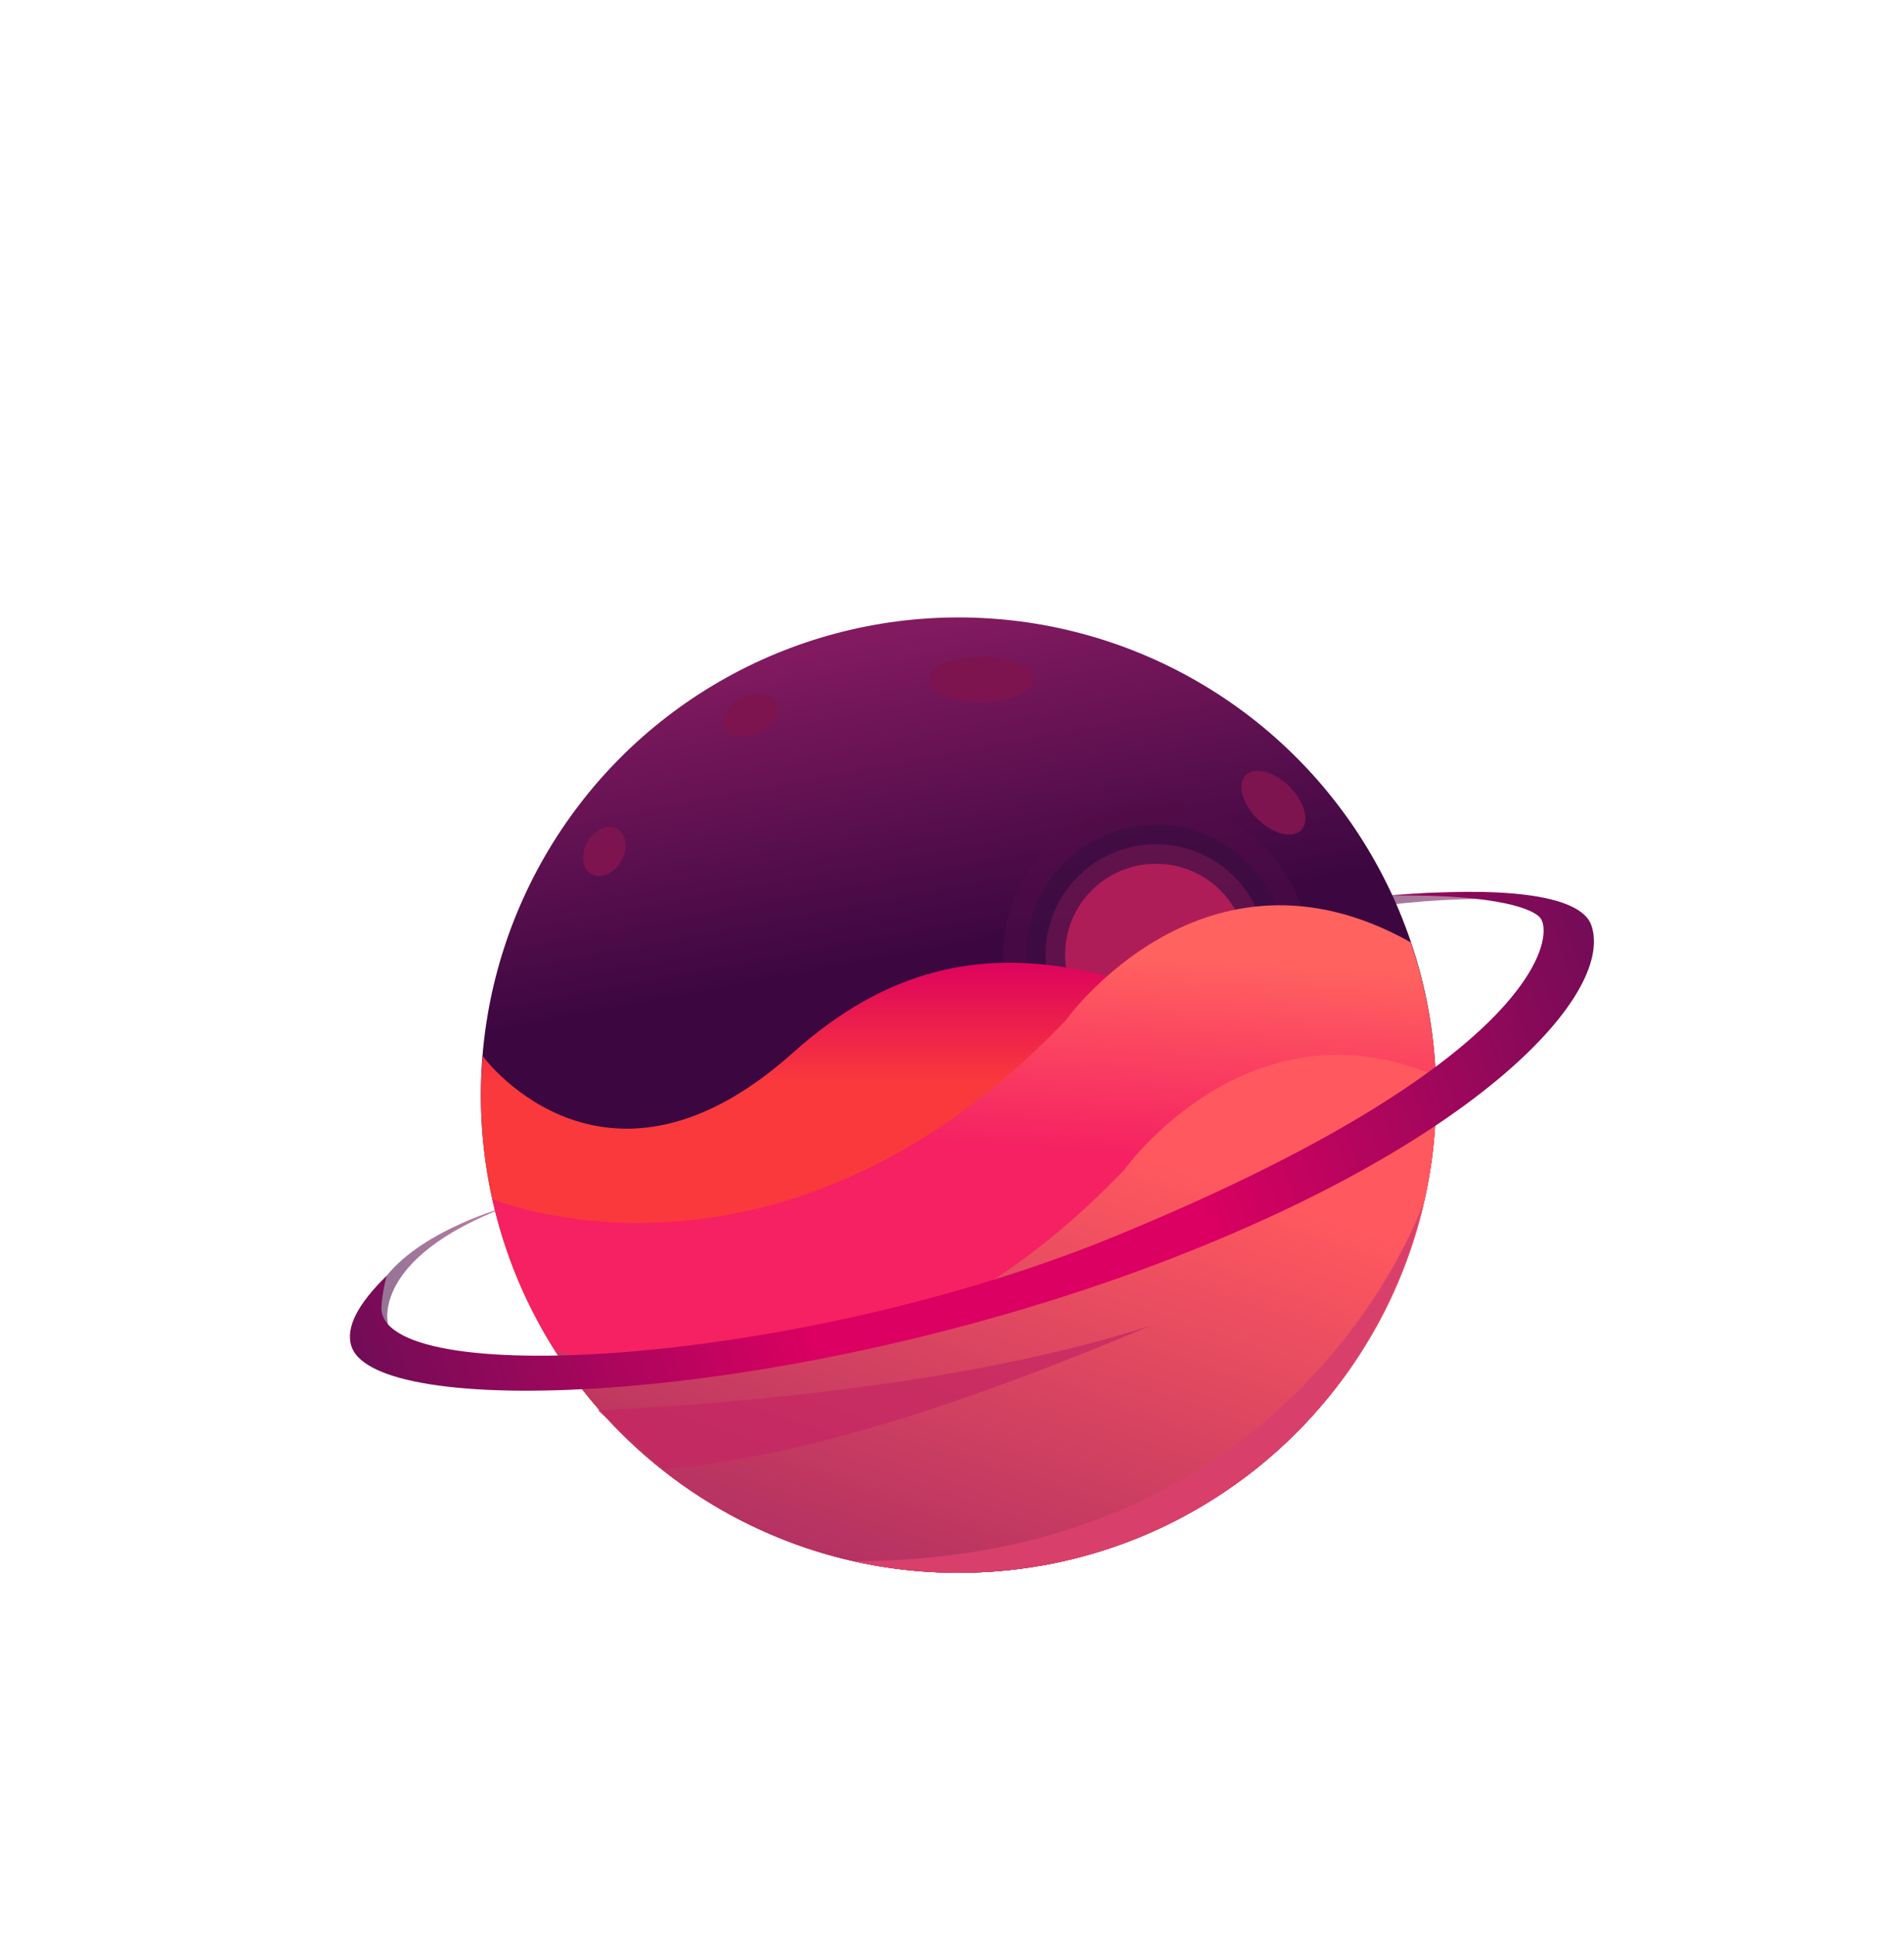 <?xml version="1.0" encoding="utf-8"?>
<!-- Generator: Adobe Illustrator 22.0.0, SVG Export Plug-In . SVG Version: 6.00 Build 0)  -->
<svg version="1.1" id="Слой_1"
	xmlns="http://www.w3.org/2000/svg"
	xmlns:xlink="http://www.w3.org/1999/xlink" x="0px" y="0px" viewBox="0 0 293 298" style="enable-background:new 0 0 293 298;" xml:space="preserve">
	<style type="text/css">
	.st0{fill:url(#SVGID_1_);}
	.st1{opacity:0.57;fill:url(#SVGID_2_);}
	.st2{opacity:0.57;fill:url(#SVGID_3_);}
	.st3{fill:url(#SVGID_4_);}
	.st4{opacity:0.52;fill:#510C48;}
	.st5{opacity:0.52;fill:#350F41;}
	.st6{opacity:0.52;fill:#801854;}
	.st7{fill:#AE1D58;}
	.st8{fill:url(#SVGID_5_);}
	.st9{fill:url(#SVGID_6_);}
	.st10{fill:url(#SVGID_7_);}
	.st11{fill:#7D1450;}
	.st12{fill:url(#SVGID_8_);}
	.st13{fill:#D8406B;}
	.st14{opacity:0.74;fill:#C52763;}
	</style>
	<g id="Планета">
		<radialGradient id="SVGID_1_" cx="144.333" cy="129.333" r="111.913" gradientUnits="userSpaceOnUse">
			<stop offset="0" style="stop-color:#750A40"/>
			<stop offset="1" style="stop-color:#070535"/>
		</radialGradient>
		<linearGradient id="SVGID_2_" gradientUnits="userSpaceOnUse" x1="200.875" y1="140.079" x2="231.72" y2="140.079">
			<stop offset="0" style="stop-color:#3C0741"/>
			<stop offset="1" style="stop-color:#8A1C63"/>
		</linearGradient>
		<path class="st1" d="M231.7,138.3c0,0-22.7-0.5-30.8,4.5c0,0,4.4-2.9,9.9-4.5c2.4-0.7,6.9-0.8,8.2-0.9c4.3-0.3,10.9,0.5,10.9,0.5
		L231.7,138.3z"/>
		<linearGradient id="SVGID_3_" gradientUnits="userSpaceOnUse" x1="56.139" y1="195.5" x2="77.875" y2="195.5">
			<stop offset="0" style="stop-color:#3C0741"/>
			<stop offset="1" style="stop-color:#8A1C63"/>
		</linearGradient>
		<path class="st2" d="M59.7,203.7c0,0-2.7-10,18.2-18c0,0-12.6,3.4-18.4,10.6s-2.4,8.9-2.4,8.9L59.7,203.7z"/>
		<linearGradient id="SVGID_4_" gradientUnits="userSpaceOnUse" x1="143.337" y1="146.218" x2="133.281" y2="92.403">
			<stop offset="0" style="stop-color:#3C0741"/>
			<stop offset="1" style="stop-color:#8A1C63"/>
		</linearGradient>
		<circle class="st3" cx="147.5" cy="168.5" r="73.5"/>
		<g>
			<circle class="st4" cx="177.9" cy="146.9" r="23.5"/>
			<circle class="st5" cx="177.9" cy="146.9" r="20"/>
			<circle class="st6" cx="177.9" cy="146.9" r="17"/>
			<circle class="st7" cx="177.9" cy="146.9" r="14"/>
		</g>
		<linearGradient id="SVGID_5_" gradientUnits="userSpaceOnUse" x1="147.399" y1="147.333" x2="147.399" y2="166.667">
			<stop offset="0" style="stop-color:#DC015F"/>
			<stop offset="1" style="stop-color:#FA393C"/>
		</linearGradient>
		<path class="st8" d="M220.8,173.7C179.6,150.4,151,136,122,162c-28.5,25.5-47.1,1.4-47.7,0.5c-0.2,2-0.3,4-0.3,6
		c0,40.6,32.9,73.5,73.5,73.5C186.4,242,218.1,211.8,220.8,173.7z"/>
		<linearGradient id="SVGID_6_" gradientUnits="userSpaceOnUse" x1="148.489" y1="176.112" x2="150.489" y2="145.445">
			<stop offset="0" style="stop-color:#F52162"/>
			<stop offset="1" style="stop-color:#FF625F"/>
		</linearGradient>
		<path class="st9" d="M75.8,184.5c7.3,32.9,36.6,57.5,71.7,57.5c40.6,0,73.5-32.9,73.5-73.5c0-8.2-1.4-16.1-3.9-23.5
		c-31.8-17.9-53.1,12-53.1,12C120.4,202.6,76.5,184.8,75.8,184.5z"/>
		<linearGradient id="SVGID_7_" gradientUnits="userSpaceOnUse" x1="160.515" y1="172.57" x2="133.848" y2="251.237">
			<stop offset="0" style="stop-color:#FF585F"/>
			<stop offset="1" style="stop-color:#AB2D62"/>
		</linearGradient>
		<path class="st10" d="M85.4,207.7c13,20.6,36,34.3,62.1,34.3c40.6,0,73.5-32.9,73.5-73.5c0-1,0-2-0.1-3C192,153.3,173,180,173,180
		C132,222.9,90.8,209.7,85.4,207.7z"/>
		<g>
			<g>
				<ellipse transform="matrix(0.5 -0.866 0.866 0.5 -66.949 146.04)" class="st11" cx="93" cy="131" rx="4" ry="3"/>
				<ellipse class="st11" cx="151" cy="104.5" rx="8" ry="3.5"/>
				<ellipse transform="matrix(0.904 -0.428 0.428 0.904 -35.971 60.033)" class="st11" cx="115.5" cy="110" rx="4.5" ry="3"/>

				<ellipse transform="matrix(0.707 -0.707 0.707 0.707 -29.921 174.765)" class="st11" cx="196" cy="123.5" rx="3.5" ry="6"/>
			</g>
		</g>
		<linearGradient id="SVGID_8_" gradientUnits="userSpaceOnUse" x1="47.53" y1="220.135" x2="259.267" y2="143.2">
			<stop offset="0" style="stop-color:#600E55"/>
			<stop offset="0.346" style="stop-color:#DB0061"/>
			<stop offset="0.624" style="stop-color:#DB0061"/>
			<stop offset="1" style="stop-color:#600E55"/>
		</linearGradient>
		<path class="st12" d="M244.9,142.4c-1.7-5-14.8-6-30.6-4.6c16.7-0.2,21.7,2.2,22.7,3.4c2.4,2.9-0.5,22.4-65.6,49.1
		C122.3,210.4,57.9,213.9,58.7,201c0.1-1.4,0.3-2.8,0.8-4.7c-4.4,4.3-6.4,8-5.4,10.9c3.7,11,61.9,9.5,119.3-11
		C225.7,177.4,248.6,153.4,244.9,142.4z"/>
		<path class="st13" d="M219,185.2c0,0-18.7,55.1-87.8,55c5.2,1.2,10.7,1.8,16.3,1.8C182.3,242,211.5,217.7,219,185.2L219,185.2z"/>
		<path class="st14" d="M177,204c-27.4,8.8-62.2,11.9-85,13c1.8,1.6,8.2,7.5,10.2,9C124,224.3,151,215,177,204"/>
	</g>
</svg>
